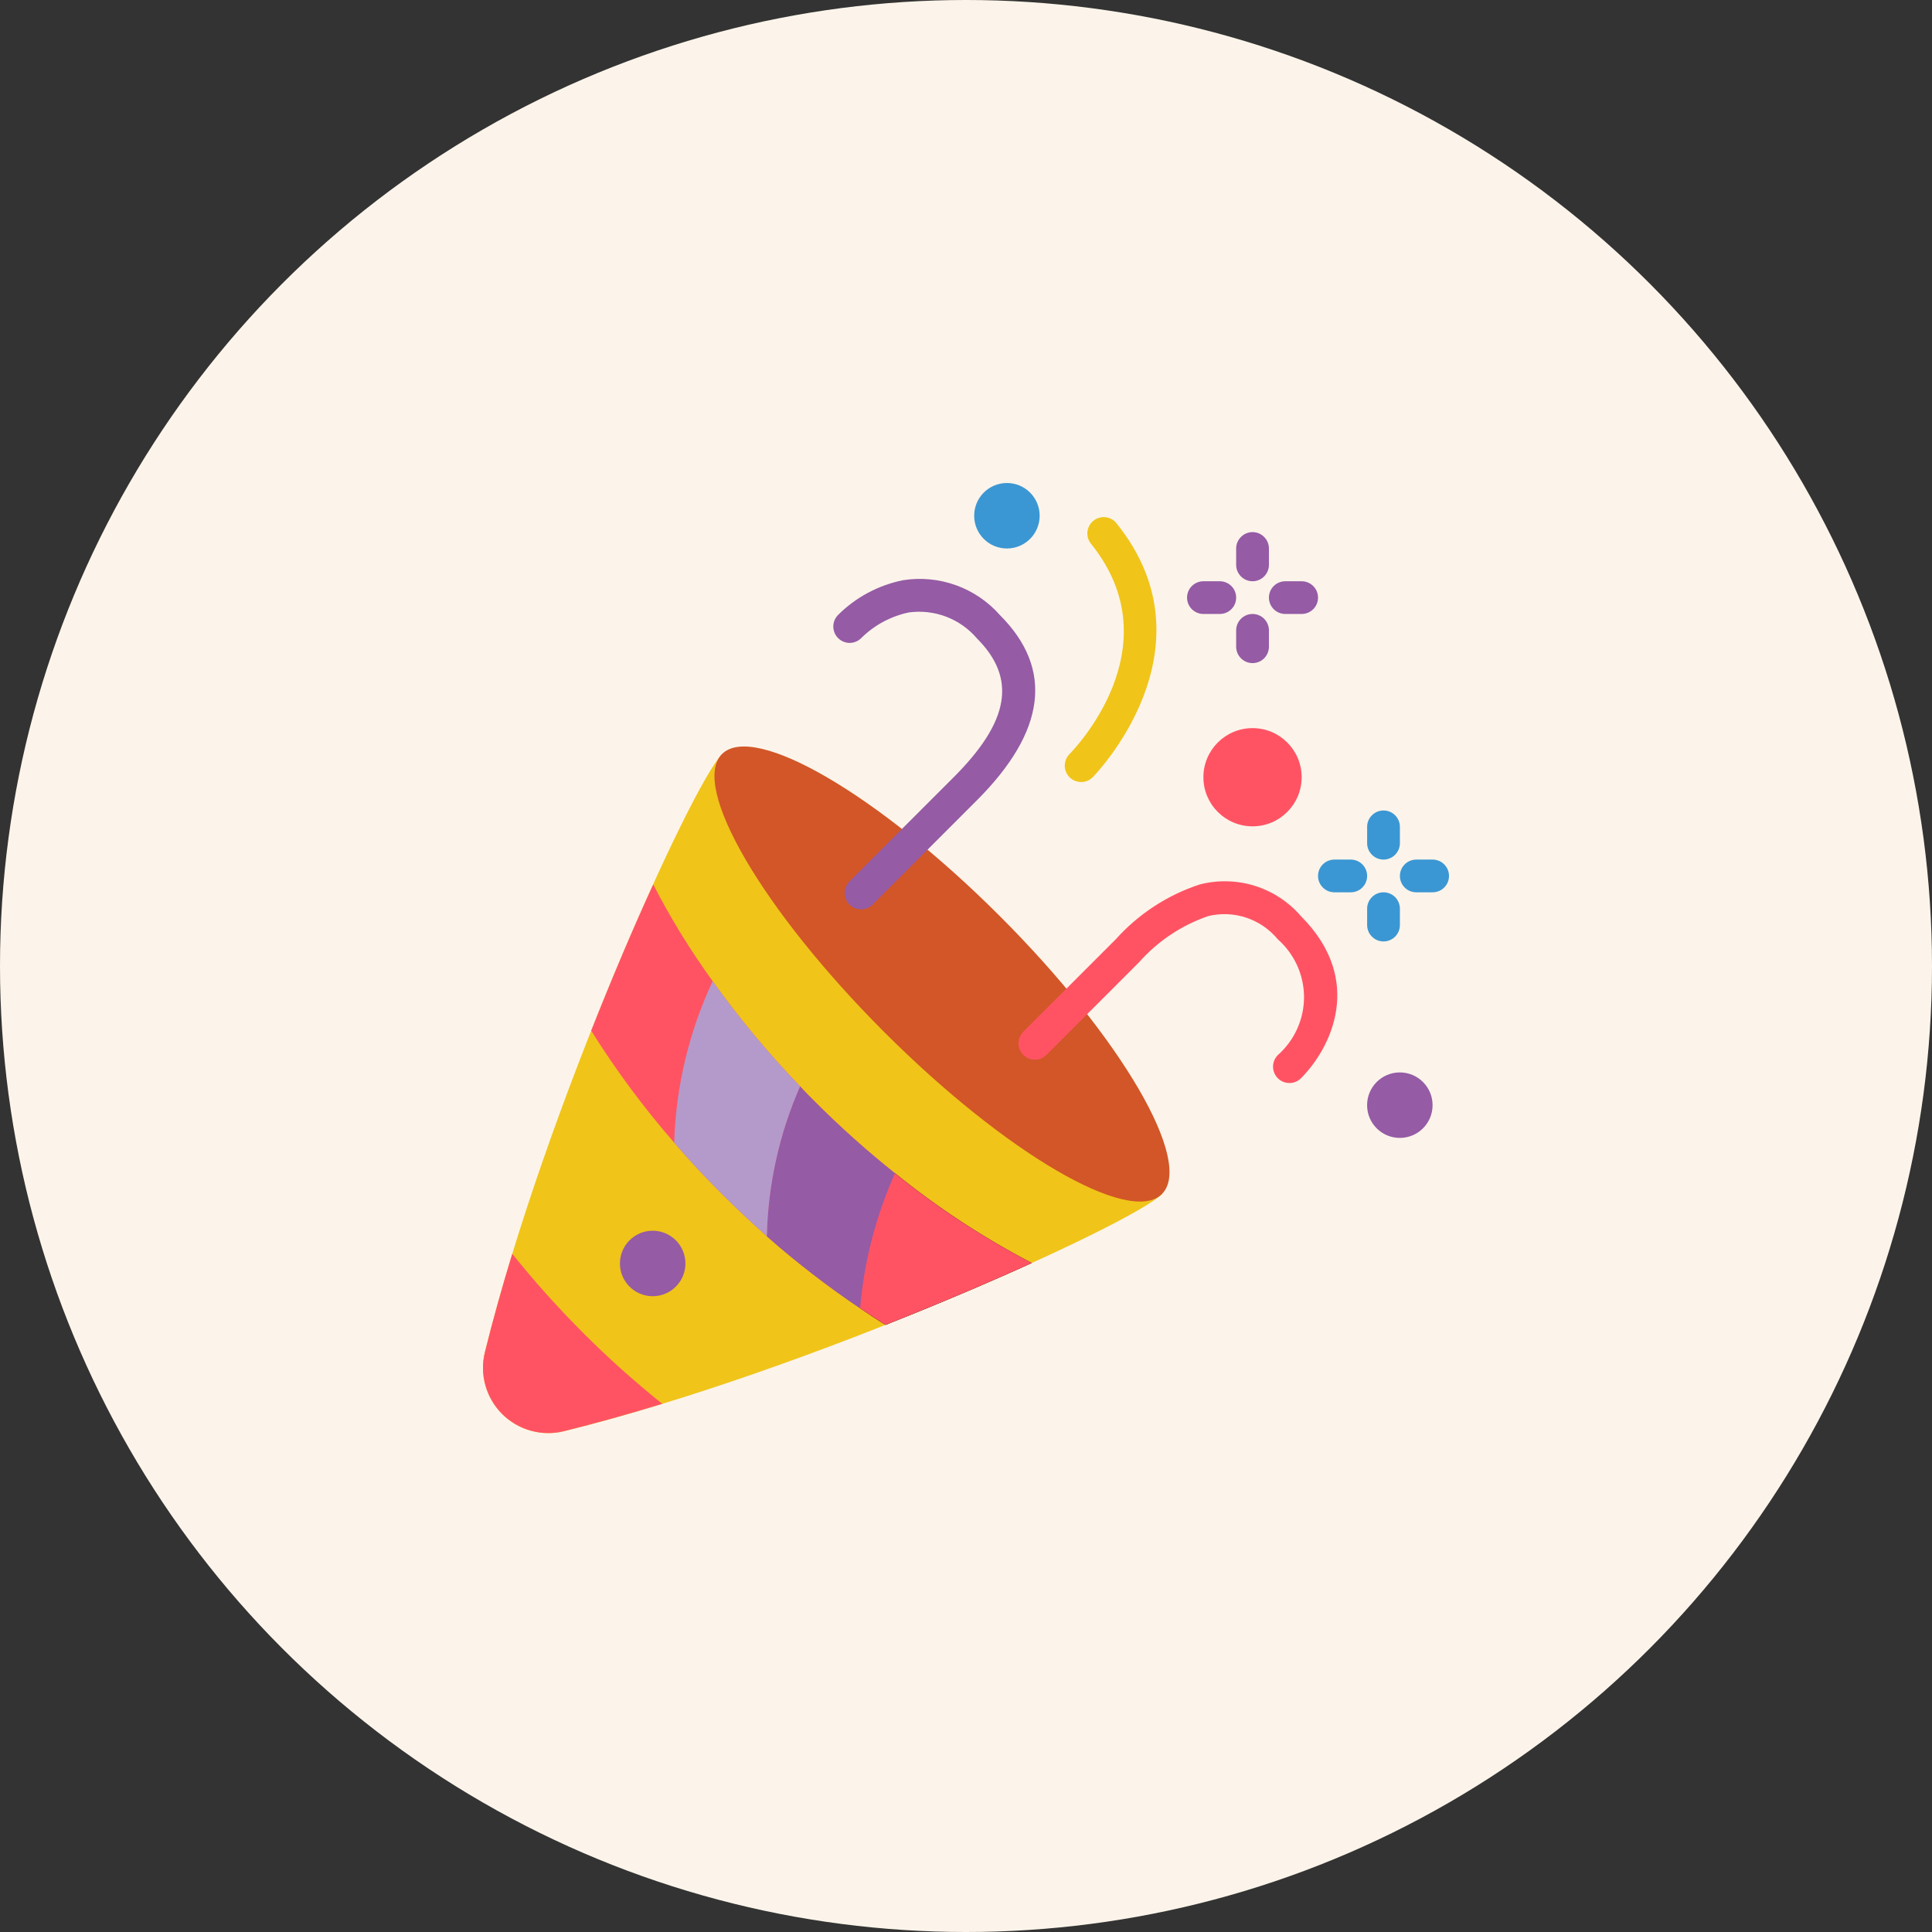 <svg width="48" height="48" viewBox="0 0 48 48" fill="none" xmlns="http://www.w3.org/2000/svg">
<rect x="0" y="0" width="48" height="48" fill="#333333" stroke="none"/>
<circle cx="24" cy="24" r="24" fill="#FCF4EA"/>
<g clip-path="url(#clip0_483_7325)">
<path d="M28.871 29.665C28.112 30.423 20.072 34.066 14.014 35.557C13.742 35.625 13.458 35.621 13.188 35.546C12.919 35.471 12.673 35.328 12.475 35.13C12.277 34.932 12.134 34.687 12.059 34.417C11.984 34.147 11.98 33.863 12.048 33.591C13.54 27.534 17.182 19.493 17.941 18.735L28.871 29.665Z" fill="#F0C419"/>
<path d="M28.868 29.665C29.663 28.87 27.86 25.78 24.841 22.761C21.823 19.743 18.733 17.94 17.938 18.734C17.144 19.529 18.947 22.619 21.965 25.638C24.983 28.656 28.074 30.459 28.868 29.665Z" fill="#D25627"/>
<path d="M16.216 32.204C16.665 32.204 17.029 31.84 17.029 31.391C17.029 30.941 16.665 30.577 16.216 30.577C15.767 30.577 15.402 30.941 15.402 31.391C15.402 31.84 15.767 32.204 16.216 32.204Z" fill="#955BA5"/>
<path d="M21.392 22.593C21.312 22.593 21.233 22.57 21.166 22.525C21.099 22.48 21.047 22.417 21.016 22.342C20.985 22.268 20.977 22.186 20.993 22.107C21.009 22.028 21.048 21.956 21.105 21.899L23.694 19.31C25.086 17.917 25.263 16.853 24.269 15.858C24.064 15.618 23.801 15.433 23.506 15.321C23.21 15.209 22.891 15.173 22.578 15.216C22.129 15.311 21.717 15.534 21.392 15.858C21.316 15.932 21.213 15.973 21.106 15.973C21 15.972 20.898 15.929 20.822 15.853C20.747 15.778 20.704 15.676 20.703 15.569C20.702 15.463 20.743 15.36 20.817 15.283C21.259 14.84 21.823 14.538 22.437 14.415C22.879 14.345 23.331 14.388 23.752 14.54C24.173 14.692 24.549 14.947 24.844 15.283C26.18 16.619 25.987 18.168 24.269 19.885L21.681 22.474C21.643 22.512 21.598 22.542 21.549 22.562C21.499 22.583 21.446 22.593 21.392 22.593Z" fill="#955BA5"/>
<path d="M32.034 26.907C31.954 26.907 31.875 26.884 31.808 26.839C31.741 26.794 31.689 26.731 31.659 26.656C31.628 26.582 31.62 26.5 31.636 26.421C31.651 26.343 31.69 26.27 31.747 26.213C31.951 26.034 32.115 25.812 32.227 25.564C32.34 25.316 32.398 25.047 32.398 24.775C32.398 24.503 32.34 24.234 32.227 23.986C32.115 23.738 31.951 23.517 31.747 23.337C31.541 23.088 31.27 22.902 30.965 22.8C30.659 22.698 30.33 22.684 30.017 22.76C29.353 22.989 28.76 23.386 28.295 23.912L25.994 26.213C25.917 26.287 25.815 26.328 25.708 26.327C25.601 26.326 25.499 26.284 25.424 26.208C25.348 26.133 25.306 26.031 25.305 25.924C25.304 25.817 25.345 25.715 25.419 25.638L27.72 23.337C28.285 22.707 29.005 22.236 29.81 21.973C30.26 21.858 30.734 21.87 31.178 22.009C31.622 22.149 32.018 22.409 32.322 22.762C33.911 24.351 33.07 26.041 32.322 26.789C32.284 26.827 32.239 26.857 32.19 26.877C32.141 26.897 32.088 26.908 32.034 26.907Z" fill="#FF5364"/>
<path d="M26.86 19.429C26.779 19.429 26.701 19.405 26.634 19.361C26.567 19.316 26.515 19.253 26.484 19.178C26.453 19.104 26.445 19.023 26.461 18.944C26.476 18.865 26.515 18.793 26.571 18.735C26.678 18.628 29.159 16.076 27.117 13.524C27.081 13.483 27.053 13.434 27.035 13.382C27.018 13.329 27.012 13.274 27.016 13.219C27.021 13.164 27.037 13.111 27.063 13.062C27.089 13.013 27.125 12.97 27.168 12.936C27.211 12.902 27.261 12.876 27.314 12.862C27.367 12.847 27.423 12.843 27.477 12.851C27.532 12.859 27.585 12.877 27.632 12.906C27.679 12.934 27.72 12.972 27.752 13.017C30.252 16.142 27.179 19.281 27.147 19.311C27.109 19.349 27.064 19.379 27.015 19.399C26.966 19.419 26.913 19.429 26.86 19.429Z" fill="#F0C419"/>
<path d="M31.119 20.53C31.793 20.53 32.339 19.984 32.339 19.31C32.339 18.636 31.793 18.09 31.119 18.09C30.445 18.09 29.898 18.636 29.898 19.31C29.898 19.984 30.445 20.53 31.119 20.53Z" fill="#FF5364"/>
<path d="M25.017 13.627C25.466 13.627 25.83 13.263 25.83 12.814C25.83 12.364 25.466 12 25.017 12C24.567 12 24.203 12.364 24.203 12.814C24.203 13.263 24.567 13.627 25.017 13.627Z" fill="#3B97D3"/>
<path d="M34.778 28.271C35.228 28.271 35.592 27.907 35.592 27.458C35.592 27.008 35.228 26.644 34.778 26.644C34.329 26.644 33.965 27.008 33.965 27.458C33.965 27.907 34.329 28.271 34.778 28.271Z" fill="#955BA5"/>
<path d="M31.119 14.441C31.011 14.441 30.908 14.398 30.832 14.322C30.755 14.245 30.712 14.142 30.712 14.034V13.627C30.712 13.519 30.755 13.416 30.832 13.34C30.908 13.263 31.011 13.22 31.119 13.22C31.227 13.22 31.331 13.263 31.407 13.34C31.483 13.416 31.526 13.519 31.526 13.627V14.034C31.526 14.142 31.483 14.245 31.407 14.322C31.331 14.398 31.227 14.441 31.119 14.441ZM32.34 15.254H31.933C31.825 15.254 31.721 15.211 31.645 15.135C31.569 15.059 31.526 14.956 31.526 14.848C31.526 14.74 31.569 14.636 31.645 14.56C31.721 14.484 31.825 14.441 31.933 14.441H32.34C32.447 14.441 32.551 14.484 32.627 14.56C32.704 14.636 32.746 14.74 32.746 14.848C32.746 14.956 32.704 15.059 32.627 15.135C32.551 15.211 32.447 15.254 32.34 15.254ZM31.119 16.475C31.011 16.475 30.908 16.432 30.832 16.356C30.755 16.279 30.712 16.176 30.712 16.068V15.661C30.712 15.553 30.755 15.45 30.832 15.373C30.908 15.297 31.011 15.254 31.119 15.254C31.227 15.254 31.331 15.297 31.407 15.373C31.483 15.45 31.526 15.553 31.526 15.661V16.068C31.526 16.176 31.483 16.279 31.407 16.356C31.331 16.432 31.227 16.475 31.119 16.475ZM30.306 15.254H29.899C29.791 15.254 29.688 15.211 29.611 15.135C29.535 15.059 29.492 14.956 29.492 14.848C29.492 14.74 29.535 14.636 29.611 14.56C29.688 14.484 29.791 14.441 29.899 14.441H30.306C30.414 14.441 30.517 14.484 30.593 14.56C30.67 14.636 30.712 14.74 30.712 14.848C30.712 14.956 30.67 15.059 30.593 15.135C30.517 15.211 30.414 15.254 30.306 15.254Z" fill="#955BA5"/>
<path d="M34.373 21.356C34.265 21.356 34.162 21.313 34.086 21.237C34.009 21.16 33.966 21.057 33.966 20.949V20.542C33.966 20.434 34.009 20.331 34.086 20.255C34.162 20.178 34.265 20.136 34.373 20.136C34.481 20.136 34.585 20.178 34.661 20.255C34.737 20.331 34.78 20.434 34.78 20.542V20.949C34.78 21.057 34.737 21.16 34.661 21.237C34.585 21.313 34.481 21.356 34.373 21.356ZM35.594 22.169H35.187C35.079 22.169 34.975 22.127 34.899 22.05C34.823 21.974 34.78 21.87 34.78 21.763C34.78 21.655 34.823 21.551 34.899 21.475C34.975 21.399 35.079 21.356 35.187 21.356H35.594C35.701 21.356 35.805 21.399 35.881 21.475C35.958 21.551 36 21.655 36 21.763C36 21.87 35.958 21.974 35.881 22.05C35.805 22.127 35.701 22.169 35.594 22.169ZM34.373 23.39C34.265 23.39 34.162 23.347 34.086 23.271C34.009 23.194 33.966 23.091 33.966 22.983V22.576C33.966 22.468 34.009 22.365 34.086 22.288C34.162 22.212 34.265 22.169 34.373 22.169C34.481 22.169 34.585 22.212 34.661 22.288C34.737 22.365 34.78 22.468 34.78 22.576V22.983C34.78 23.091 34.737 23.194 34.661 23.271C34.585 23.347 34.481 23.39 34.373 23.39ZM33.56 22.169H33.153C33.045 22.169 32.941 22.127 32.865 22.05C32.789 21.974 32.746 21.87 32.746 21.763C32.746 21.655 32.789 21.551 32.865 21.475C32.941 21.399 33.045 21.356 33.153 21.356H33.56C33.667 21.356 33.771 21.399 33.847 21.475C33.924 21.551 33.966 21.655 33.966 21.763C33.966 21.87 33.924 21.974 33.847 22.05C33.771 22.127 33.667 22.169 33.56 22.169Z" fill="#3B97D3"/>
<path fill-rule="evenodd" clip-rule="evenodd" d="M25.634 31.379C24.581 31.859 23.336 32.388 22.002 32.917C21.802 32.795 21.591 32.656 21.371 32.506C21.468 31.346 21.762 30.212 22.238 29.15C23.293 30.004 24.43 30.751 25.634 31.379Z" fill="black"/>
<path d="M25.634 31.379C24.58 31.859 23.336 32.388 22.001 32.916C21.802 32.794 21.591 32.656 21.371 32.506C20.56 31.96 19.786 31.362 19.052 30.716C18.69 30.39 18.316 30.045 17.938 29.666C17.525 29.257 17.129 28.831 16.75 28.389C15.991 27.517 15.301 26.587 14.688 25.607C15.216 24.272 15.745 23.028 16.229 21.974C16.66 22.811 17.154 23.615 17.706 24.378C18.365 25.3 19.091 26.173 19.878 26.99C19.992 27.116 20.114 27.238 20.24 27.364C20.872 27.997 21.538 28.593 22.237 29.15C23.293 30.004 24.43 30.751 25.634 31.379Z" fill="#FF5364"/>
<path d="M22.236 29.15C21.76 30.211 21.467 31.346 21.369 32.506C20.559 31.96 19.784 31.362 19.051 30.716C19.079 29.432 19.36 28.165 19.877 26.99C19.99 27.116 20.113 27.238 20.239 27.364C20.87 27.997 21.537 28.593 22.236 29.15Z" fill="#955BA5"/>
<path d="M19.878 26.99C19.361 28.166 19.081 29.432 19.052 30.716C18.69 30.391 18.316 30.045 17.938 29.667C17.525 29.257 17.129 28.831 16.75 28.389C16.792 27.001 17.117 25.636 17.706 24.378C18.366 25.301 19.092 26.173 19.878 26.99Z" fill="#B49ACA"/>
<path d="M16.453 34.877C15.619 35.133 14.798 35.361 14.013 35.556C13.741 35.624 13.457 35.62 13.188 35.545C12.918 35.471 12.673 35.327 12.475 35.13C12.277 34.932 12.134 34.686 12.059 34.417C11.984 34.147 11.98 33.863 12.048 33.592C12.243 32.807 12.471 31.985 12.727 31.151C13.83 32.525 15.079 33.775 16.453 34.877Z" fill="#FF5364"/>
</g>
<defs>
<clipPath id="clip0_483_7325">
<rect width="24" height="24" fill="white" transform="translate(12 12)"/>
</clipPath>
</defs>
</svg>
